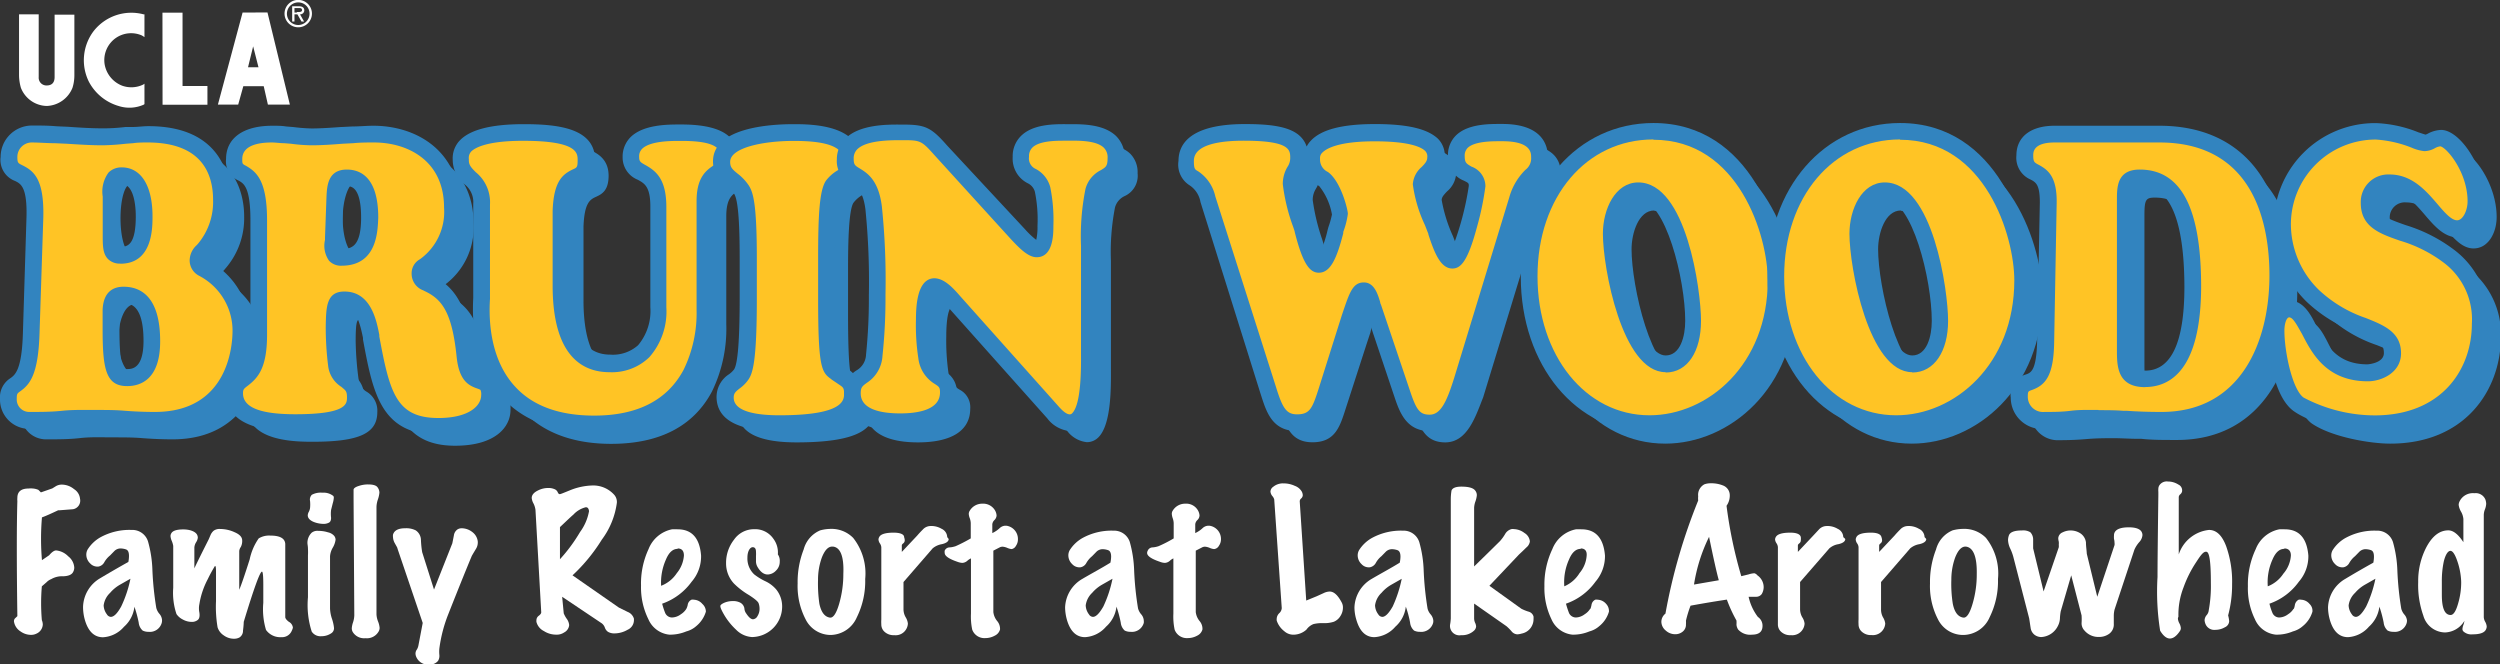 <svg xmlns="http://www.w3.org/2000/svg" viewBox="0 0 238.99 63.5"><rect x="0" y="0" width="238.99" height="63.5" fill="#333333" stroke="none"/><defs><style>.cls-1{fill:#3284bf;}.cls-2{fill:#ffc425;}.cls-3{fill:#fff;}</style></defs><title>logo_mobile</title><g id="Layer_2" data-name="Layer 2"><g id="Layer_1-2" data-name="Layer 1"><path class="cls-1" d="M108.07,14.72c-1.06-1.05-3-1-4.15-1h-.42c-1,0-3,0-4,1a2.34,2.34,0,0,0-.68,1.74A2.26,2.26,0,0,0,100,18.63a1.66,1.66,0,0,1,.86,1,14,14,0,0,1,.26,3.38c0,1.76-.37,1.81-.38,1.81s-.51-.22-1.46-1.23l-7.4-8.11C90.46,13.9,90,13.69,88,13.69h-.21c-1.23,0-3.78,0-5,1.22h0c-1.35-1.22-4-1.22-5.23-1.22S73,13.81,71.29,15c-1-1.3-3.55-1.31-4.52-1.31h-.11c-1.1,0-3.36,0-4.48,1.11a2.19,2.19,0,0,0-.64,1.61,1.89,1.89,0,0,0,1.23,1.87c.69.38,1.41.77,1.41,2.89v9.61a5.39,5.39,0,0,1-1.28,3.9A4,4,0,0,1,60,35.75c-2.8,0-4.22-2.37-4.22-7.06v-7c.08-2.37.66-2.63,1.23-2.89s1.17-.63,1.17-2c0-2.15-1.93-3.07-6.44-3.07-3,0-4.88.46-5.8,1.4a2.09,2.09,0,0,0-.6,1.64v.07a2.7,2.7,0,0,0,1,2A2.55,2.55,0,0,1,47.26,21v9c-.15,2.23,0,6.41,2.78,9.35,1.92,2,4.74,3.08,8.38,3.08,4.64,0,7.88-1.69,9.64-5A13.69,13.69,0,0,0,69.43,31V20.67c0-1.72.57-2.07,1.16-2.45l0,0a3.82,3.82,0,0,0,.73.72,3.78,3.78,0,0,1,.83.86c.29.46.58,1.56.58,6.3v3.8c0,4.24-.19,6.49-.6,7.09a2.89,2.89,0,0,1-.56.54,2.19,2.19,0,0,0-1,1.85c0,1.93,1.88,2.91,5.57,2.91,4.39,0,6.23-.72,7-1.71.68,1.11,2.25,1.71,4.61,1.71,3.24,0,5-1.14,5-3.22a1.88,1.88,0,0,0-1-1.81,2.16,2.16,0,0,1-1.09-1.68,21.71,21.71,0,0,1-.2-3.42c0-2.75.55-2.88.56-2.88.46,0,1.26.93,1.56,1.28L102,41.17a2.72,2.72,0,0,0,1.9,1.1,1.54,1.54,0,0,0,1.11-.47c1.22-1.23,1.2-4.68,1.19-6.54V24.93a22.11,22.11,0,0,1,.39-5.1,1.7,1.7,0,0,1,.93-1.09,2.13,2.13,0,0,0,1.23-2.17A2.51,2.51,0,0,0,108.07,14.72ZM84.8,35.39a2.13,2.13,0,0,1-1,1.74,3.57,3.57,0,0,0-.62.56A3.12,3.12,0,0,0,82.3,37c-.13-.09-.28-.18-.42-.29l-.11-.08c-.39-.28-.7-.5-.7-6.72v-3.8c0-1.94,0-6,.53-6.74a2.86,2.86,0,0,1,.81-.71,4.17,4.17,0,0,0,.37-.26c.14.11.29.2.43.29.63.39,1.29.79,1.53,2.71a67.61,67.61,0,0,1,.34,8.28A51.59,51.59,0,0,1,84.8,35.39Z"/><path class="cls-1" d="M47.7,37.44c-.53-.18-1-.35-1.2-2-.44-4.26-1.43-6.16-3.75-7.23l-.09-.05c-.37-.19-.45-.26-.45-.5s0-.23.25-.39l0,0a6.82,6.82,0,0,0,2.81-5.93c0-5.13-4-7.44-7.91-7.44-.67,0-1.36,0-2,.07l-1,.05h-.07c-1,.07-1.93.14-2.88.14A15.68,15.68,0,0,1,29.6,14L29,13.91c-.42,0-.85-.07-1.29-.07-2.57,0-4,1-4,2.8a1.67,1.67,0,0,0,1,1.73c.6.33,1.34.75,1.34,4.14V33.45c0,2.85-.76,3.43-1.37,3.9A2.79,2.79,0,0,0,24,38a10.39,10.39,0,0,0,1.18-4.9,7.09,7.09,0,0,0-3.65-6.23l-.07,0c-.29-.17-.36-.23-.36-.43s.1-.39.34-.64l.09-.11a7.32,7.32,0,0,0,1.81-5c0-2-.73-6.72-7.48-6.72-.49,0-1,0-1.48.08l-.71,0a18.06,18.06,0,0,1-2.11.15c-1.12,0-2.27-.07-3.39-.15L7,13.91c-.75,0-1.52-.07-2.29-.07a2.59,2.59,0,0,0-2.63,2.57A1.75,1.75,0,0,0,3.24,18.3c.65.33,1.4.69,1.3,3.89L4.2,33.24c-.11,3.73-.82,4.25-1.35,4.62A1.78,1.78,0,0,0,2,39.59,2.4,2.4,0,0,0,4.46,42c1.09,0,2.13,0,3.18-.12s2.08-.07,3.15-.07,1.87,0,2.76.07,1.9.12,2.95.12c3.72,0,6-1.65,7.33-3.85a2,2,0,0,0-.17.86c0,3.22,4.7,3.22,6.25,3.22,4.43,0,6.16-.8,6.16-2.84a2.11,2.11,0,0,0-1-1.93,1.58,1.58,0,0,1-.79-1.2A30.76,30.76,0,0,1,34,32.64c0-2.11.16-2.11.5-2.11,1.28,0,1.78,1.26,2.14,3.15l0,.15c.92,4.91,1.65,8.78,6.86,8.78,3.91,0,5.3-1.83,5.3-3.41C48.87,38,48.34,37.66,47.7,37.44ZM12.52,17.58c.31,0,.58.42.77,1.09,1.59,0,1.71,2.65,1.71,3.46,0,2.35-.53,3.3-1.85,3.3a.49.49,0,0,1-.32-.07,2.44,2.44,0,0,1-.15-1.18.47.47,0,0,1-.16,0c-.58,0-1-1.49-1-3.32S11.94,17.58,12.52,17.58ZM13.8,37.13c-.46,0-.82,0-1-1.4h0c-.82,0-1.48-1.48-1.48-3.31s.66-3.31,1.48-3.31c.42,0,.79.37,1.06,1,.72.09,1.91.65,1.91,4C15.74,37.13,14.28,37.13,13.8,37.13ZM34.3,25.62a.53.53,0,0,1-.33-.08c-.13-.14-.1-.63-.07-1.06v-.15c-.64-.2-1.14-1.67-1.14-3.46s.57-3.47,1.28-3.47c.44,0,.83.6,1.06,1.53.68.12,1.41.74,1.41,3.35C36.52,24.66,35.88,25.62,34.3,25.62Z"/><path class="cls-1" d="M132.76,30.84c-.15-.42-.4-1.61-.89-1.61s-.8,1-1.6,3.45l-1.87,5.8c-.64,2-1,3.41-2.94,3.41-1.72,0-2.18-1.34-2.74-3.11L117,20.56c-.85-2.76-2.08-1.34-2.08-3.68,0-2.65,4.14-2.73,5.55-2.73,4.48,0,5.25.88,5.25,2.46,0,1.15-.7,1.3-.7,2.49a24.82,24.82,0,0,0,1.07,4.38c.15.61.83,3.3,1.53,3.3s1.45-2.77,1.6-3.34a8.28,8.28,0,0,0,.4-1.5c0-.34-.64-2.72-1.57-3.38a2.1,2.1,0,0,1-1.13-1.88c0-.23-.43-2.53,6-2.53,6,0,5.84,1.73,5.84,2.38,0,1.27-1.39,1.61-1.39,2.57a18.78,18.78,0,0,0,1.36,4.26c.21.61.89,3,1.62,3,1,0,2.37-6.52,2.37-7.06,0-1.65-2-.8-2-2.91,0-2.34,3.13-2.23,4.39-2.23s3.56.19,3.56,2.34c0,1.88-1.29,1.38-2.12,4.07l-5.28,17.27c-.64,2.07-1.35,4.06-3.1,4.06-1.53,0-2-1-2.58-2.65Z"/><path class="cls-1" d="M138.16,42.29c-1.81,0-2.39-1.26-2.95-2.92L132.38,31c0-.08-.06-.19-.1-.32s-.28-.93-.45-1A7.24,7.24,0,0,0,131,31.8l-.33,1-2,6.18c-.57,1.77-1,3.3-3.2,3.3s-2.6-1.72-3.12-3.39l-5.71-18.22a2.73,2.73,0,0,0-1.18-1.77c-.56-.38-.92-.73-.92-2s1-3.13,6-3.13c4.17,0,5.65.75,5.65,2.86a2.76,2.76,0,0,1-.39,1.41,2,2,0,0,0-.31,1.08,19.44,19.44,0,0,0,.9,3.75l.16.52c.61,2.47,1.06,2.92,1.16,3s.53-.45,1.15-2.86l.06-.22a7.92,7.92,0,0,0,.37-1.35c0-.34-.64-2.51-1.4-3.05a2.47,2.47,0,0,1-1.3-2.21,1.94,1.94,0,0,1,.54-1.48c.91-1,2.88-1.45,5.84-1.45s4.83.42,5.69,1.28a1.89,1.89,0,0,1,.55,1.46,2.45,2.45,0,0,1-.88,1.79c-.31.33-.51.55-.51.82a14.17,14.17,0,0,0,1.07,3.44c.1.27.2.51.26.68s.06.19.1.31c.63,1.91,1,2.34,1.14,2.41.72-.48,2-6,2-6.65,0-.5-.22-.63-.69-.88a2,2,0,0,1-1.31-2,2.22,2.22,0,0,1,.64-1.63c1-1,2.94-1,4-1h.17c3.27,0,4,1.49,4,2.74a2.5,2.5,0,0,1-.87,2,4.82,4.82,0,0,0-1.27,2.17l-5.27,17.26C141.07,39.78,140.29,42.29,138.16,42.29Zm-6.29-13.46c.7,0,1,.92,1.18,1.59,0,.11.06.21.09.29h0l2.82,8.4c.56,1.61.95,2.37,2.2,2.37,1.43,0,2.08-1.71,2.72-3.78l5.28-17.27A5.54,5.54,0,0,1,147.61,18a1.73,1.73,0,0,0,.65-1.47c0-1.3-1-1.94-3.16-1.94h-.17c-.93,0-2.64,0-3.42.76a1.43,1.43,0,0,0-.4,1.07A1.24,1.24,0,0,0,142,17.7a1.64,1.64,0,0,1,1.13,1.59c0,.08-1.17,7.46-2.77,7.46-.78,0-1.31-1.13-1.91-3,0-.12-.07-.21-.09-.29l-.26-.66A14.12,14.12,0,0,1,137,19.1a2,2,0,0,1,.73-1.37,1.72,1.72,0,0,0,.66-1.2v0a1.12,1.12,0,0,0-.32-.9c-.47-.47-1.74-1-5.12-1s-4.74.66-5.26,1.2a1.08,1.08,0,0,0-.32.87v.06a1.7,1.7,0,0,0,1,1.55c1.1.78,1.75,3.34,1.75,3.71a8,8,0,0,1-.42,1.62l0,.14c-.63,2.47-1.19,3.48-1.94,3.48-.5,0-1.12-.43-1.92-3.61,0-.08-.07-.25-.14-.48a18.82,18.82,0,0,1-.94-4,2.8,2.8,0,0,1,.4-1.46,1.87,1.87,0,0,0,.3-1c0-1.17-.36-2.06-4.85-2.06-2.35,0-5.15.41-5.15,2.33,0,1,.19,1.11.57,1.36a3.55,3.55,0,0,1,1.5,2.2l5.71,18.22c.56,1.81,1,2.83,2.35,2.83s1.83-.84,2.43-2.74l2-6.19c.12-.36.23-.7.32-1C130.83,29.63,131.08,28.83,131.87,28.83Z"/><path class="cls-1" d="M147.68,27.93c0-8.14,5.18-13.89,11.88-13.89,8.47,0,11.72,9.32,11.72,14.27,0,8.25-5.83,13.7-12.09,13.7C152.71,42,147.68,36.1,147.68,27.93Zm10.46-8.18c-1.71,0-2.57,2.23-2.57,4.11,0,3.26,1.84,12.43,5.15,12.43,1.87,0,2.67-2,2.67-4.1C163.39,28.69,161.74,19.75,158.14,19.75Z"/><path class="cls-1" d="M159.19,42.41c-6.79,0-11.91-6.23-11.91-14.48s5.28-14.29,12.28-14.29c9.07,0,12.12,10.07,12.12,14.67C171.68,37.13,165.33,42.41,159.19,42.41Zm.37-28c-6.65,0-11.48,5.67-11.48,13.49s4.77,13.68,11.11,13.68c5.75,0,11.69-5,11.69-13.3C170.88,24,168,14.44,159.56,14.44Zm1.16,22.25c-3.82,0-5.55-9.84-5.55-12.83,0-2.18,1-4.51,3-4.51,4,0,5.65,9.18,5.65,12.84C163.79,34.92,162.59,36.69,160.72,36.69Zm-2.58-16.54c-1.5,0-2.17,2.17-2.17,3.71,0,3.47,1.89,12,4.75,12,1.68,0,2.27-2,2.27-3.7C163,28.69,161.29,20.15,158.14,20.15Z"/><path class="cls-1" d="M171.25,27.93c0-8.14,5.19-13.89,11.88-13.89,8.47,0,11.72,9.32,11.72,14.27,0,8.25-5.83,13.7-12.09,13.7C176.28,42,171.25,36.1,171.25,27.93Zm10.47-8.18c-1.72,0-2.58,2.23-2.58,4.11,0,3.26,1.84,12.43,5.16,12.43,1.87,0,2.67-2,2.67-4.1C187,28.69,185.31,19.75,181.72,19.75Z"/><path class="cls-1" d="M182.76,42.41c-6.79,0-11.91-6.23-11.91-14.48s5.28-14.29,12.28-14.29c9.07,0,12.12,10.07,12.12,14.67C195.25,37.13,188.9,42.41,182.76,42.41Zm.37-28c-6.65,0-11.48,5.67-11.48,13.49s4.78,13.68,11.11,13.68c5.75,0,11.69-5,11.69-13.3C194.45,24,191.6,14.44,183.13,14.44Zm1.16,22.25c-3.82,0-5.55-9.84-5.55-12.83,0-2.18,1-4.51,3-4.51,4,0,5.65,9.18,5.65,12.84C187.37,34.92,186.16,36.69,184.29,36.69Zm-2.57-16.54c-1.51,0-2.18,2.17-2.18,3.71,0,3.47,1.89,12,4.75,12,1.68,0,2.28-2,2.28-3.7C186.57,28.69,184.87,20.15,181.72,20.15Z"/><path class="cls-1" d="M197.28,20.87c.06-4-2.24-2-2.24-4.53,0-1.77,1.78-2,2.85-2h10c8.53,0,11.33,6.59,11.33,13.5,0,7.14-3.35,13.85-11.12,13.85-1.32,0-2.42,0-3.37-.11s-1.78-.08-2.64-.08-1.75,0-2.61.08-1.72.11-2.61.11a2.22,2.22,0,0,1-2.36-2.18c0-2.77,2.42.3,2.51-5.3Zm7.37,14c0,2,.24,2.76,1.9,2.76,3.87,0,4.54-5,4.54-8.78,0-9-2.7-10.4-5.06-10.4-1.29,0-1.38.65-1.38,2.11Z"/><path class="cls-1" d="M208.11,42.06c-1.32,0-2.43,0-3.4-.11l-.3,0c-.83,0-1.55-.06-2.31-.06s-1.66,0-2.59.08-1.73.11-2.63.11a2.6,2.6,0,0,1-2.76-2.59c0-1.31.53-1.61,1.17-1.83s1.29-.46,1.34-3.47l.25-13.31c0-2-.51-2.25-1.09-2.56a1.88,1.88,0,0,1-1.15-2c0-1.55,1.18-2.43,3.25-2.43h10c7.45,0,11.72,5.06,11.72,13.9C219.62,34.39,216.61,42.06,208.11,42.06Zm-6-1c.77,0,1.5,0,2.35.07h.3c1,.07,2.07.11,3.36.11,7.91,0,10.71-7.24,10.71-13.45,0-4.89-1.41-13.1-10.92-13.1h-10c-1.12,0-2.45.28-2.45,1.63,0,.86.27,1,.73,1.25.85.46,1.54,1,1.51,3.28h0l-.25,13.32c-.05,3.29-.92,3.86-1.87,4.2-.44.16-.64.23-.64,1.08a1.83,1.83,0,0,0,2,1.79c.87,0,1.72,0,2.57-.11S201.26,41.07,202.1,41.07Zm4.45-3c-2.14,0-2.3-1.37-2.3-3.16V20.6c0-1.24,0-2.51,1.78-2.51,3.72,0,5.46,3.43,5.46,10.8C211.49,36.48,208.8,38.07,206.55,38.07ZM206,18.89c-.87,0-1,.19-1,1.71V34.91c0,2,.25,2.36,1.5,2.36,2.75,0,4.14-2.82,4.14-8.38C210.69,19.92,208,18.89,206,18.89Z"/><path class="cls-1" d="M219.65,23a8.94,8.94,0,0,1,9-8.94c2,0,4.17,1.11,4.63,1.11s.86-.46,1.51-.46c1,0,3.37,2.84,3.37,6.06,0,1.31-.67,2.61-1.81,2.61-2,0-3.25-4.37-6.44-4.37a1.82,1.82,0,0,0-2,1.91c0,3,4.21,2.23,7.77,5.18a7.59,7.59,0,0,1,2.85,6.37c0,4.49-2.94,9.56-10.1,9.56-2,0-5.49-.65-7.24-1.84-1.47-1-2.18-5.11-2.18-7.06,0-1,.37-2.08,1.29-2.08,2.18,0,1.81,6.1,7.46,6.1.67,0,2.36-.42,2.36-1.88,0-2.76-4.2-2.07-7.61-5.48A9.58,9.58,0,0,1,219.65,23Z"/><path class="cls-1" d="M228.49,42.41c-1.87,0-5.55-.61-7.47-1.91-1.66-1.17-2.35-5.39-2.35-7.39,0-1.51.66-2.48,1.69-2.48s1.61,1,2.22,2.22c.89,1.73,2,3.88,5.24,3.88.39,0,2-.26,2-1.48s-.85-1.55-2.61-2.26a13.32,13.32,0,0,1-4.88-2.94,10,10,0,0,1-3-7.07,9.32,9.32,0,0,1,9.43-9.34,12.16,12.16,0,0,1,3.83.85,6.15,6.15,0,0,0,.81.26,1.42,1.42,0,0,0,.42-.16,2.47,2.47,0,0,1,1.08-.3c1.38,0,3.77,3.19,3.77,6.46,0,1.46-.77,3-2.21,3-1.1,0-1.92-1-2.79-2-1-1.18-2.07-2.4-3.65-2.4a1.44,1.44,0,0,0-1.57,1.51c0,1.39,1,1.79,2.95,2.48a14.14,14.14,0,0,1,4.67,2.4,7.92,7.92,0,0,1,3,6.67C239,37.25,235.71,42.41,228.49,42.41Zm-8.13-11c-.86,0-.89,1.51-.89,1.68,0,2.17.78,5.87,2,6.73,1.7,1.15,5.16,1.77,7,1.77,6.7,0,9.7-4.6,9.7-9.16a7.2,7.2,0,0,0-2.71-6.06,13.27,13.27,0,0,0-4.43-2.25c-1.87-.66-3.48-1.22-3.48-3.24a2.22,2.22,0,0,1,2.37-2.31c1.95,0,3.18,1.42,4.26,2.68.78.91,1.45,1.69,2.18,1.69.89,0,1.41-1.12,1.41-2.21,0-3.11-2.24-5.66-3-5.66a1.72,1.72,0,0,0-.73.22,1.74,1.74,0,0,1-.78.24,4.12,4.12,0,0,1-1.07-.3,11.58,11.58,0,0,0-3.56-.81A8.52,8.52,0,0,0,220.05,23a9.24,9.24,0,0,0,2.8,6.51,12.79,12.79,0,0,0,4.61,2.76c1.68.67,3.12,1.25,3.12,3s-1.86,2.28-2.76,2.28c-3.73,0-5-2.49-5.95-4.31C221.3,32.11,220.92,31.43,220.36,31.43Z"/><path class="cls-2" d="M131.27,29.36c-.16-.42-.4-1.61-.89-1.61s-.8,1-1.6,3.45L126.91,37c-.65,2-1,3.41-3,3.41-1.72,0-2.18-1.34-2.73-3.11l-5.71-18.22c-.86-2.76-2.09-1.35-2.09-3.69,0-2.64,4.15-2.72,5.56-2.72,4.48,0,5.25.88,5.25,2.46,0,1.15-.71,1.3-.71,2.49A23.75,23.75,0,0,0,124.61,22c.15.62.83,3.3,1.53,3.3s1.44-2.76,1.6-3.33a8.28,8.28,0,0,0,.4-1.5c0-.35-.65-2.73-1.57-3.38a2.1,2.1,0,0,1-1.13-1.88c0-.23-.43-2.53,6-2.53,6,0,5.83,1.73,5.83,2.38,0,1.27-1.38,1.61-1.38,2.57a18.92,18.92,0,0,0,1.35,4.26c.22.61.89,3,1.63,3,1,0,2.36-6.52,2.36-7.06,0-1.65-2-.8-2-2.91,0-2.34,3.13-2.23,4.39-2.23s3.56.19,3.56,2.34c0,1.88-1.29,1.38-2.12,4.07l-5.28,17.26c-.65,2.08-1.35,4.07-3.1,4.07-1.54,0-2-1-2.58-2.65Z"/><path class="cls-1" d="M136.67,41.21c-2.24,0-2.88-1.84-3.34-3.19l-2.82-8.4c0-.09-.07-.2-.11-.33a2,2,0,0,0-.07-.25c-.14.38-.3.88-.47,1.4-.09.31-.2.64-.32,1l-2,6.18c-.58,1.84-1.13,3.58-3.58,3.58s-2.95-2-3.49-3.67l-5.71-18.22a2.42,2.42,0,0,0-1-1.57,2.33,2.33,0,0,1-1.1-2.36c0-1.6,1.11-3.52,6.36-3.52,3.16,0,5.3.39,5.89,2.15a2.41,2.41,0,0,1,.41-.57c1-1.06,3-1.58,6.13-1.58s5,.46,6,1.39a2.27,2.27,0,0,1,.66,1.75,2.87,2.87,0,0,1-1,2.07c-.21.21-.4.41-.4.54a14.13,14.13,0,0,0,1,3.29c.11.28.2.52.26.69l.11.32a12.3,12.3,0,0,0,.73,1.87,27.49,27.49,0,0,0,1.6-6c0-.25,0-.28-.47-.51a2.41,2.41,0,0,1-1.52-2.39,2.62,2.62,0,0,1,.75-1.92c1.13-1.12,3.17-1.11,4.27-1.11h.17c3.79,0,4.36,2,4.36,3.14a2.93,2.93,0,0,1-1,2.3,4.26,4.26,0,0,0-1.18,2l-5.28,17.27C139.93,38.53,139.09,41.21,136.67,41.21ZM130.38,27c1,0,1.33,1.13,1.56,1.88,0,.1.05.19.08.26v0l2.83,8.4c.58,1.71.92,2.1,1.82,2.1,1.05,0,1.63-1.23,2.34-3.5l5.27-17.27a5.91,5.91,0,0,1,1.55-2.64,1.36,1.36,0,0,0,.54-1.19c0-.42,0-1.54-2.76-1.54h-.18c-.8,0-2.47,0-3.13.64a1.05,1.05,0,0,0-.28.79c0,.63.17.72.65,1A2,2,0,0,1,142,17.81a27.41,27.41,0,0,1-.82,3.94c-.88,3.27-1.55,3.92-2.34,3.92-1.14,0-1.73-1.54-2.29-3.25,0-.11-.07-.21-.09-.28l-.25-.64a13.25,13.25,0,0,1-1.15-3.88,2.38,2.38,0,0,1,.84-1.65c.35-.36.54-.58.54-.92v0a.74.74,0,0,0-.2-.62c-.34-.34-1.42-.92-4.83-.92s-4.59.67-5,1.08a.69.69,0,0,0-.22.56s0,.07,0,.09a1.3,1.3,0,0,0,.75,1.2l0,0c1.24.88,1.91,3.59,1.91,4a7.65,7.65,0,0,1-.44,1.73l0,.13c-.6,2.33-1.2,3.77-2.33,3.77-.8,0-1.5-.66-2.31-3.9,0-.07-.07-.24-.14-.46a17.94,17.94,0,0,1-1-4.11,3.2,3.2,0,0,1,.45-1.65,1.49,1.49,0,0,0,.26-.84c0-.78,0-1.66-4.45-1.66-2.17,0-4.76.33-4.76,1.92,0,.77.09.83.4,1a3.89,3.89,0,0,1,1.65,2.41L122,37.06c.62,2,1,2.55,2,2.55,1.22,0,1.46-.59,2.06-2.46L128,31c.12-.37.22-.7.32-1C129,28,129.3,27,130.38,27Zm-5.56-10.69c-.07.18-.15.33-.22.47a1.59,1.59,0,0,0-.27.89,19.27,19.27,0,0,0,.89,3.64c.08.25.13.43.16.53a12.44,12.44,0,0,0,.79,2.4,12.49,12.49,0,0,0,.75-2.27l.07-.26a8.59,8.59,0,0,0,.34-1.2,6,6,0,0,0-1.21-2.71A3.12,3.12,0,0,1,124.82,16.26Z"/><path class="cls-2" d="M146.18,26.44c0-8.13,5.19-13.88,11.88-13.88,8.47,0,11.73,9.32,11.73,14.27,0,8.25-5.83,13.7-12.1,13.7C151.22,40.53,146.18,34.62,146.18,26.44Zm10.47-8.17c-1.72,0-2.58,2.23-2.58,4.11,0,3.26,1.84,12.43,5.16,12.43,1.87,0,2.67-2,2.67-4.11C161.9,27.21,160.24,18.27,156.65,18.27Z"/><path class="cls-1" d="M157.69,41.33c-7,0-12.31-6.4-12.31-14.89s5.45-14.68,12.68-14.68c9.37,0,12.53,10.35,12.53,15.07C170.59,35.9,164,41.33,157.69,41.33Zm.37-28c-6.42,0-11.08,5.5-11.08,13.08s4.61,13.29,10.71,13.29c5.56,0,11.3-4.83,11.3-12.9C169,22.61,166.24,13.36,158.06,13.36Zm1.17,22.25c-4.17,0-6-10-6-13.23,0-2.38,1.19-4.91,3.38-4.91,4.6,0,6,10.32,6,13.23S161.34,35.61,159.23,35.61Zm-2.58-16.54c-1.1,0-1.78,1.72-1.78,3.31,0,3.83,2,11.63,4.36,11.63,1.38,0,1.87-1.78,1.87-3.31C161.1,26.72,159.22,19.07,156.65,19.07Z"/><path class="cls-2" d="M169.76,26.44c0-8.13,5.18-13.88,11.88-13.88,8.47,0,11.72,9.32,11.72,14.27,0,8.25-5.83,13.7-12.09,13.7C174.79,40.53,169.76,34.62,169.76,26.44Zm10.46-8.17c-1.72,0-2.58,2.23-2.58,4.11,0,3.26,1.85,12.43,5.16,12.43,1.87,0,2.67-2,2.67-4.11C185.47,27.21,183.81,18.27,180.22,18.27Z"/><path class="cls-1" d="M181.27,41.33c-7,0-12.31-6.4-12.31-14.89s5.45-14.68,12.68-14.68c9.37,0,12.52,10.35,12.52,15.07C194.16,35.9,187.6,41.33,181.27,41.33Zm.37-28c-6.42,0-11.08,5.5-11.08,13.08s4.6,13.29,10.71,13.29c5.55,0,11.29-4.83,11.29-12.9C192.56,22.61,189.81,13.36,181.64,13.36Zm1.16,22.25c-4.16,0-6-10-6-13.23,0-2.38,1.19-4.91,3.38-4.91,4.6,0,6.05,10.32,6.05,13.23S184.91,35.61,182.8,35.61Zm-2.58-16.54c-1.1,0-1.78,1.72-1.78,3.31,0,3.83,2,11.63,4.36,11.63,1.38,0,1.87-1.78,1.87-3.31C184.67,26.72,182.79,19.07,180.22,19.07Z"/><path class="cls-2" d="M195.78,19.38c.07-3.95-2.24-2-2.24-4.52,0-1.77,1.78-2,2.86-2h10c8.53,0,11.32,6.6,11.32,13.51,0,7.14-3.34,13.85-11.11,13.85-1.32,0-2.42,0-3.38-.11S201.46,40,200.6,40s-1.75,0-2.61.08-1.71.11-2.6.11A2.22,2.22,0,0,1,193,38c0-2.76,2.43.31,2.52-5.29Zm7.37,14.05c0,2,.25,2.76,1.9,2.76,3.87,0,4.55-4.95,4.55-8.79,0-9-2.7-10.39-5.07-10.39-1.29,0-1.38.65-1.38,2.11Z"/><path class="cls-1" d="M206.62,41c-1.33,0-2.46,0-3.44-.12h-.3c-.82,0-1.53-.06-2.28-.06s-1.77,0-2.57.07-1.73.12-2.64.12a3,3,0,0,1-3.17-3,2,2,0,0,1,1.44-2.21c.49-.17,1-.36,1.08-3.09L195,19.37c0-1.72-.37-1.93-.87-2.2a2.26,2.26,0,0,1-1.37-2.31c0-1.78,1.37-2.84,3.66-2.84h10c7.7,0,12.12,5.22,12.12,14.31C218.53,33.09,215.41,41,206.62,41Zm-6-1.79c.78,0,1.54,0,2.35.06l.33,0c1,.07,2.05.11,3.34.11,7.6,0,10.31-6.74,10.31-13.05,0-4.75-1.37-12.71-10.52-12.71h-10c-2.06,0-2.06.93-2.06,1.24,0,.62.1.67.53.9.89.48,1.75,1.15,1.71,3.64h0l-.24,13.31c-.05,3.22-.83,4.11-2.15,4.58-.35.12-.37.13-.37.7a1.45,1.45,0,0,0,1.57,1.39c.86,0,1.69,0,2.53-.11S199.7,39.19,200.6,39.19Zm4.45-2.2c-2.7,0-2.7-2.06-2.7-3.56V19.12c0-1.23,0-2.91,2.18-2.91,3.95,0,5.87,3.66,5.87,11.19C210.4,35.33,207.49,37,205.05,37Zm-.52-19.18c-.37,0-.45.06-.45.06a3.64,3.64,0,0,0-.13,1.25V33.43c0,2,.24,2,1.1,2,2.49,0,3.75-2.69,3.75-8C208.8,17.81,205.7,17.81,204.53,17.81Z"/><path class="cls-2" d="M218.16,21.49a8.93,8.93,0,0,1,9-8.93c2,0,4.18,1.11,4.64,1.11s.86-.46,1.5-.46c1.05,0,3.38,2.84,3.38,6.06,0,1.3-.68,2.61-1.81,2.61-2.06,0-3.26-4.38-6.45-4.38a1.82,1.82,0,0,0-2,1.92c0,3,4.2,2.23,7.76,5.18A7.56,7.56,0,0,1,237.1,31c0,4.49-2.95,9.56-10.1,9.56-2,0-5.49-.66-7.24-1.85-1.48-1-2.18-5.1-2.18-7.06,0-1,.37-2.07,1.29-2.07,2.18,0,1.81,6.1,7.45,6.1.68,0,2.37-.42,2.37-1.88,0-2.76-4.21-2.07-7.61-5.48A9.59,9.59,0,0,1,218.16,21.49Z"/><path class="cls-1" d="M227,41.33c-2,0-5.68-.62-7.69-2s-2.53-5.86-2.53-7.73.82-2.87,2.09-2.87,2,1.24,2.57,2.44c.89,1.72,1.89,3.66,4.88,3.66,0,0,1.57-.09,1.57-1.08s-.61-1.19-2.37-1.89a13.62,13.62,0,0,1-5-3,10.39,10.39,0,0,1-3.15-7.36,9.68,9.68,0,0,1,9.82-9.73,12.12,12.12,0,0,1,4,.88c.25.08.56.19.69.22a1.56,1.56,0,0,0,.24-.11,2.87,2.87,0,0,1,1.25-.34c1.75,0,4.18,3.46,4.18,6.86,0,1.65-.92,3.41-2.61,3.41-1.28,0-2.21-1.07-3.1-2.11s-1.94-2.27-3.35-2.27a1,1,0,0,0-1.16,1.12c0,1.08.65,1.4,2.67,2.1A14.79,14.79,0,0,1,234.76,24a8.31,8.31,0,0,1,3.14,7C237.9,36,234.49,41.33,227,41.33Zm-8.13-11c-.31,0-.49.65-.49,1.27,0,2.06.77,5.66,1.84,6.41a14.69,14.69,0,0,0,6.78,1.7c6.42,0,9.3-4.4,9.3-8.76a6.77,6.77,0,0,0-2.57-5.75,13.08,13.08,0,0,0-4.3-2.19c-1.93-.67-3.75-1.31-3.75-3.61a2.63,2.63,0,0,1,2.76-2.72c2.14,0,3.49,1.57,4.57,2.83.68.8,1.33,1.55,1.88,1.55s1-.94,1-1.81c0-2.8-2-5.15-2.6-5.26a1.33,1.33,0,0,0-.53.18,2.16,2.16,0,0,1-1,.28,4.16,4.16,0,0,1-1.21-.33,11.23,11.23,0,0,0-3.43-.78A8.12,8.12,0,0,0,219,21.49a8.81,8.81,0,0,0,2.68,6.23,12.38,12.38,0,0,0,4.48,2.68c1.73.69,3.37,1.35,3.37,3.37,0,1.85-1.85,2.68-3.17,2.68-4,0-5.37-2.73-6.3-4.53C219.62,31.15,219.21,30.35,218.87,30.35Z"/><path class="cls-2" d="M19.55,23.87a1.47,1.47,0,0,0-.55,1c0,.5.34.65.65.84a6.72,6.72,0,0,1,3.43,5.87c0,3.84-2,8.56-8.22,8.56-1,0-2,0-2.92-.11S10.1,40,9.15,40,7,40,6,40.07s-2.09.11-3.16.11a2,2,0,0,1-2-2c0-2.38,2,0,2.18-6.33l.34-11C3.5,15,.86,17.62.86,15a2.17,2.17,0,0,1,2.21-2.15c1.14,0,2.27.08,3.41.12s2.27.15,3.41.15A18.74,18.74,0,0,0,12,12.94c.71,0,1.45-.12,2.15-.12,5.62,0,7.06,3.34,7.06,6.3A6.93,6.93,0,0,1,19.55,23.87Zm-8.93-1.68c0,1.49-.06,2.22.89,2.22,1.84,0,2.27-1.61,2.27-3.72,0-1.73-.46-3.88-2.15-3.88-1.13,0-1,1.16-1,2.27Zm0,9.36c0,4.45.59,4.56,1.54,4.56,1.75,0,2.36-1.49,2.36-3.49,0-2.34-.55-4.41-2.7-4.41-1,0-1.17.61-1.2,1.42Z"/><path class="cls-1" d="M14.86,41c-1.06,0-2,0-3-.12s-1.8-.07-2.73-.07S7,40.83,6,40.86,3.92,41,2.83,41A2.8,2.8,0,0,1,0,38.15a2.16,2.16,0,0,1,1-2c.43-.31,1.09-.77,1.19-4.32l.34-11c.09-2.95-.54-3.26-1.09-3.53A2.15,2.15,0,0,1,.06,15a3,3,0,0,1,3-3c.78,0,1.56,0,2.31.07l1.13.05c1.12.08,2.26.15,3.38.15A17.52,17.52,0,0,0,12,12.14h0l.68,0c.5,0,1-.08,1.51-.08,7.1,0,7.86,5,7.86,7.1a7.78,7.78,0,0,1-1.91,5.31l-.09.1c-.22.24-.24.27-.24.38L20,25l.05,0a7.49,7.49,0,0,1,3.85,6.57C23.88,35.94,21.52,41,14.86,41ZM9.15,39.19c1,0,1.9,0,2.81.08h0c.91.07,1.84.11,2.85.11,7.07,0,7.42-6.46,7.42-7.76a5.92,5.92,0,0,0-3-5.15l-.16-.09a1.65,1.65,0,0,1-.94-1.47,2,2,0,0,1,.67-1.47l.12-.13a6.24,6.24,0,0,0,1.45-4.19c0-2.51-1.08-5.5-6.26-5.5-.45,0-.93,0-1.39.07l-.69.05a22.14,22.14,0,0,1-2.21.15c-1.17,0-2.34-.08-3.47-.15l-1.11-.05c-.74,0-1.5-.07-2.24-.07A1.38,1.38,0,0,0,1.66,15c0,.57.06.59.48.8,1.11.55,2.09,1.34,2,5L3.78,31.84c-.12,4-.94,4.92-1.85,5.57-.29.21-.33.24-.33.74a1.19,1.19,0,0,0,1.23,1.23c1,0,2.07,0,3.1-.11S8.06,39.19,9.15,39.19Zm3-2.28c-2,0-2.34-1.58-2.34-5.36V29.63c.07-1.84,1.13-2.22,2-2.22,1.6,0,3.5.9,3.5,5.21C15.32,36.36,13.34,36.91,12.16,36.91ZM11.82,29c-.29,0-.37,0-.4.65v1.89c0,3.14.32,3.66.42,3.74a1.57,1.57,0,0,0,.32,0c.42,0,1.56,0,1.56-2.69C13.72,29,12.34,29,11.82,29Zm-.31-3.8a1.6,1.6,0,0,1-1.18-.43c-.51-.52-.51-1.28-.51-2.34V18.79a3.07,3.07,0,0,1,.56-2.3A1.74,1.74,0,0,1,11.63,16c1.85,0,2.95,1.75,2.95,4.68C14.58,21.81,14.58,25.21,11.51,25.21Zm0-1.6h0c.71,0,1.47-.22,1.47-2.92,0-.32,0-3.08-1.35-3.08a.32.32,0,0,0-.13,0,4,4,0,0,0-.08,1.14v3.67A7.63,7.63,0,0,0,11.47,23.61Z"/><path class="cls-2" d="M24.74,21.07c0-5.94-2.33-3.49-2.33-5.87,0-2.11,2.39-2.38,3.62-2.38.64,0,1.26.08,1.9.12a14.88,14.88,0,0,0,1.88.15c1,0,2-.07,3-.15s2-.12,3-.12c3.47,0,7.49,1.92,7.49,7,0,2.3-.89,4.52-2.61,5.56-.28.19-.49.31-.49.77s.4.73.77.92c2.15,1,3.1,2.76,3.53,6.9.37,3.57,2.36,1.42,2.36,3.76,0,1.46-1.41,3-4.88,3-4.91,0-5.53-3.53-6.48-8.6-.33-1.76-.86-3.49-2.54-3.49-.68,0-.93.12-.93,2.53a30.34,30.34,0,0,0,.22,3.72C32.45,36.69,34,36.15,34,38c0,1.38-.77,2.42-5.74,2.42-1.47,0-5.83,0-5.83-2.8,0-2,2.3-.61,2.3-5.6Zm7.12,1.69c-.06,1-.21,1.84.8,1.84,2,0,2.64-1.38,2.64-3.76,0-1.88-.37-3.8-2.15-3.8-1.13,0-1.1.89-1.17,2.08Z"/><path class="cls-1" d="M41.93,41.56c-5.53,0-6.28-4-7.23-9.1l0-.15c-.4-2.07-.88-2.84-1.76-2.84h0a8.22,8.22,0,0,0-.11,1.73A29.94,29.94,0,0,0,33,34.81a1.18,1.18,0,0,0,.64.94A2.51,2.51,0,0,1,34.81,38c0,2.67-2.61,3.22-6.54,3.22-1.64,0-6.63,0-6.63-3.6a2.27,2.27,0,0,1,1.08-2c.57-.44,1.22-.94,1.22-3.6V21.07c0-3.17-.63-3.53-1.14-3.81a2,2,0,0,1-1.19-2.06c0-2,1.65-3.18,4.42-3.18.46,0,.9,0,1.32.07l.63.05H28a16.33,16.33,0,0,0,1.78.14c.92,0,1.85-.07,2.84-.14h.07l1-.05c.68,0,1.37-.07,2-.07,4.13,0,8.29,2.42,8.29,7.83a7.19,7.19,0,0,1-3,6.23l0,0-.09.06h0v0l.24.12.1.05c2.42,1.12,3.5,3.17,4,7.53.15,1.45.5,1.57.94,1.72a1.9,1.9,0,0,1,1.43,2.12C47.61,39.65,45.85,41.56,41.93,41.56Zm-9-13.69c2.54,0,3.07,2.8,3.33,4.14l0,.15c1,5.41,1.63,7.8,5.66,7.8,2.82,0,4.08-1.11,4.08-2.2a1,1,0,0,0-.07-.49,1.64,1.64,0,0,0-.28-.12c-.89-.3-1.77-.79-2-3.06-.44-4.28-1.42-5.5-3.07-6.27l-.11-.06a1.69,1.69,0,0,1-1.12-1.58,1.53,1.53,0,0,1,.78-1.39l.1-.07a5.57,5.57,0,0,0,2.22-4.87c0-4.6-3.6-6.23-6.69-6.23-.64,0-1.31,0-2,.07l-1,.05h0c-1,.08-2,.15-3,.15a16.31,16.31,0,0,1-1.95-.15l-.64-.05c-.41,0-.8-.07-1.19-.07-1.29,0-2.82.28-2.82,1.58,0,.46,0,.47.37.66,1,.58,2,1.42,2,5.21V32c0,3.18-.87,4.12-1.84,4.87-.38.29-.46.35-.46.73,0,1.35,1.65,2,5,2,4.94,0,4.94-1,4.94-1.62s-.15-.66-.54-1a2.73,2.73,0,0,1-1.26-2,29.47,29.47,0,0,1-.23-3.83C31.18,29.41,31.18,27.87,32.91,27.87Zm-.25-2.47a1.56,1.56,0,0,1-1.22-.47,2.49,2.49,0,0,1-.39-2v-.24l.14-3.85c.05-1.05.12-2.63,1.95-2.63,1.35,0,3,.8,3,4.6C36.1,22,36.1,25.4,32.66,25.4Zm0-1.6h0c.93,0,1.84-.23,1.84-3,0-3-1-3-1.35-3a.55.55,0,0,0-.22,0,3.67,3.67,0,0,0-.14,1.07v.22l-.14,3.91A6.25,6.25,0,0,0,32.62,23.8Z"/><path class="cls-2" d="M63,19.73c0-4.11-2.64-2.53-2.64-4.76,0-2.38,3.56-2.3,4.82-2.3s4.54,0,4.54,2.23-2.3.84-2.3,4.33V29.59c0,1.73,0,10.94-10.59,10.94C44.69,40.53,46,28.86,46,28.4V19.54c.13-2.42-2-2.42-2-4.18,0-.54-.34-2.69,6-2.69,5,0,6,1.15,6,2.65,0,2.76-2.24.19-2.39,4.87v7.06c0,4.57,1.38,7.48,4.63,7.48,4.85,0,4.64-5,4.64-5.45Z"/><path class="cls-1" d="M56.79,41.33c-3.76,0-6.67-1.08-8.67-3.21-2.85-3-3-7.34-2.88-9.63v-9a2.14,2.14,0,0,0-.84-1.88,3,3,0,0,1-1.12-2.26V15.3A2.47,2.47,0,0,1,44,13.38c1-1,3-1.51,6.07-1.51,3.37,0,6.82.41,6.82,3.45a2.14,2.14,0,0,1-1.39,2.34c-.46.21-.93.42-1,2.56v7c0,4.43,1.29,6.68,3.83,6.68A3.61,3.61,0,0,0,61,33a5.08,5.08,0,0,0,1.17-3.63V19.73c0-1.89-.56-2.2-1.21-2.55A2.29,2.29,0,0,1,59.52,15a2.63,2.63,0,0,1,.75-1.88c1.23-1.23,3.61-1.22,4.75-1.22h.12c3.54,0,5.34,1,5.34,3a2.36,2.36,0,0,1-1.32,2.21c-.55.34-1,.61-1,2.12V29.59a14,14,0,0,1-1.42,6.51C65.5,38.48,62.75,41.33,56.79,41.33ZM46.84,19.56V28.4a1.67,1.67,0,0,1,0,.19c-.13,2,0,5.83,2.46,8.43,1.68,1.8,4.2,2.71,7.5,2.71,4.15,0,7-1.48,8.55-4.38a12.38,12.38,0,0,0,1.24-5.74V19.23c0-2.21.85-2.93,1.73-3.48.46-.29.57-.35.57-.85,0-1-1.23-1.43-3.74-1.43H65c-.85,0-2.85,0-3.62.76a1,1,0,0,0-.28.74c0,.47.1.53.6.81,1,.56,2,1.33,2,4v9.6a6.6,6.6,0,0,1-1.63,4.77,5.14,5.14,0,0,1-3.81,1.43c-2.48,0-5.43-1.43-5.43-8.28V20.19c.09-2.92,1-3.55,1.94-4,.38-.17.45-.2.45-.88s0-1.85-5.22-1.85c-3.41,0-4.55.65-4.93,1a.91.91,0,0,0-.25.76v.1c0,.45.21.69.66,1.14A3.7,3.7,0,0,1,46.84,19.56Z"/><path class="cls-2" d="M71.55,24.64c0-4.87-.31-6-.65-6.52C70.2,17,69,16.89,69,15.43c0-2.76,6.26-2.76,6.88-2.76,1.84,0,5.61.08,5.61,2.69,0,1.38-1.16,1.3-1.87,2.3-.58.84-.61,4.3-.61,7v3.8c0,6.83.37,6.68,1,7.14.77.57,1.5.76,1.5,2s-.27,2.88-7,2.88c-1.29,0-5.16,0-5.16-2.49,0-1.23,1-1.42,1.53-2.15.37-.54.68-2,.68-7.33Z"/><path class="cls-1" d="M74.5,41.21c-4,0-6-1.11-6-3.29a2.59,2.59,0,0,1,1.2-2.15,2.27,2.27,0,0,0,.47-.45c.36-.52.54-2.84.54-6.88v-3.8c0-3.59-.17-5.53-.52-6.1a3.6,3.6,0,0,0-.75-.76,2.8,2.8,0,0,1-1.28-2.35c0-3.21,5.37-3.56,7.68-3.56,1.58,0,6.41,0,6.41,3.49A2.37,2.37,0,0,1,81,17.51a2.54,2.54,0,0,0-.72.61c-.46.68-.46,5.08-.46,6.52v3.8c0,6,.3,6.24.54,6.41l.12.09a4.81,4.81,0,0,0,.41.27,2.53,2.53,0,0,1,1.41,2.32C82.29,40.11,80,41.21,74.5,41.21Zm1.38-27.74c-3,0-6.08.67-6.08,2,0,.51.18.69.7,1.12a4.78,4.78,0,0,1,1.08,1.14c.41.65.77,1.66.77,7v3.8c0,6.08-.4,7.18-.82,7.78a3.53,3.53,0,0,1-.79.8c-.45.35-.6.5-.6.9,0,1.4,2.37,1.69,4.36,1.69,6.19,0,6.19-1.46,6.19-2.08s-.13-.61-.69-1l-.49-.33-.08-.07c-.91-.64-1.22-1.19-1.22-7.71v-3.8c0-4.11.12-6.52.75-7.44a3.86,3.86,0,0,1,1.14-1c.49-.33.59-.41.59-.82C80.69,14.07,79.16,13.47,75.88,13.47Z"/><path class="cls-2" d="M97.24,22.34c.37.38,1.35,1.5,1.9,1.5.77,0,.8-1.58.8-2.23a16.68,16.68,0,0,0-.27-3.49c-.43-1.61-2.06-1-2.06-3.11,0-2.45,3.13-2.34,4.42-2.34s4.69-.19,4.69,2.46c0,2.18-1.62,1.38-2.14,3.14a22.64,22.64,0,0,0-.4,5.22v9.94c0,1.72.18,7-1.88,7a2.36,2.36,0,0,1-1.59-1L91.22,28.82c-.43-.5-1.22-1.42-1.87-1.42-.95,0-1,2.5-1,3.3a22,22,0,0,0,.21,3.49c.47,2.46,2.09,1.54,2.09,3.42,0,2.57-3.16,2.8-4.6,2.8s-4.58-.23-4.58-2.72c0-2,1.78-1.23,2.09-3.69a50.13,50.13,0,0,0,.28-5.79,68.34,68.34,0,0,0-.34-8.33c-.49-3.83-2.7-2.34-2.7-4.64,0-2.72,4.14-2.57,5.52-2.57,1.91,0,2.24.15,3.63,1.69Z"/><path class="cls-1" d="M102.3,41.21A3.05,3.05,0,0,1,100.12,40L90.63,29.36a5,5,0,0,0-1.16-1.11,6.16,6.16,0,0,0-.3,2.45,20.7,20.7,0,0,0,.2,3.35,1.78,1.78,0,0,0,.92,1.43,2.25,2.25,0,0,1,1.18,2.13c0,1.08-.52,3.6-5.4,3.6-3.42,0-5.38-1.28-5.38-3.52a2.53,2.53,0,0,1,1.22-2.3,1.81,1.81,0,0,0,.88-1.49,52.81,52.81,0,0,0,.27-5.69A68.64,68.64,0,0,0,82.73,20c-.23-1.74-.78-2.08-1.36-2.43A2.38,2.38,0,0,1,80,15.24a2.79,2.79,0,0,1,.82-2c1.36-1.35,4-1.34,5.3-1.33h.2c2.14,0,2.69.26,4.22,2L98,21.93a7.53,7.53,0,0,0,1.06,1,5.42,5.42,0,0,0,.12-1.32,13.25,13.25,0,0,0-.25-3.28,1.27,1.27,0,0,0-.7-.82A2.63,2.63,0,0,1,96.81,15a2.7,2.7,0,0,1,.79-2c1.14-1.14,3.17-1.13,4.26-1.13h.42c1.22,0,3.24,0,4.42,1.14a2.86,2.86,0,0,1,.82,2.12,2.5,2.5,0,0,1-1.41,2.5,1.37,1.37,0,0,0-.77.87,22.75,22.75,0,0,0-.36,5V33.82c0,2.64-.07,5.57-1.3,6.8A1.89,1.89,0,0,1,102.3,41.21Zm-13-14.61c.94,0,1.77.88,2.48,1.7l9.48,10.62c.26.29.67.69,1,.69a.3.3,0,0,0,.24-.11c.87-.87.85-4.36.84-5.67V23.49a22.9,22.9,0,0,1,.43-5.44,2.83,2.83,0,0,1,1.48-1.79c.46-.28.63-.38.63-1.13a1.29,1.29,0,0,0-.35-1c-.7-.7-2.38-.69-3.28-.68h-.43c-.86,0-2.46,0-3.13.66a1.16,1.16,0,0,0-.32.88,1.1,1.1,0,0,0,.66,1.17,2.77,2.77,0,0,1,1.37,1.73,15.75,15.75,0,0,1,.3,3.7c0,.75,0,3-1.6,3-.77,0-1.55-.76-2.35-1.61l-.14-.15-7.28-8c-1.23-1.38-1.35-1.43-3-1.43h-.21c-1,0-3.27,0-4.16.86a1.21,1.21,0,0,0-.35.91c0,.58.11.65.59.94.71.44,1.78,1.1,2.1,3.6a68.4,68.4,0,0,1,.35,8.43,52.66,52.66,0,0,1-.29,5.9,3.28,3.28,0,0,1-1.5,2.56c-.43.32-.58.43-.58,1,0,1.59,2.06,1.92,3.78,1.92s3.8-.35,3.8-2c0-.48-.08-.54-.47-.8a3.31,3.31,0,0,1-1.6-2.47,20.66,20.66,0,0,1-.23-3.64C87.57,29.58,87.57,26.6,89.35,26.6Z"/><path class="cls-3" d="M7.65,47.68a.83.83,0,0,1-.67,1l-1.29.1c-.06,0-.11,0-.13,0-.7.33-1.21.56-1.55.68a24.43,24.43,0,0,0,0,4.09l.69-.47c.27-.32.5-.47.68-.46a1.86,1.86,0,0,1,1.14.56,1.47,1.47,0,0,1,.58,1.09.87.87,0,0,1-.11.41c-.12.25-.44.39-.94.41a2.06,2.06,0,0,0-1.15.27,1.27,1.27,0,0,0-.45.3L4,56.05a19,19,0,0,0,0,3.23,1.14,1.14,0,0,1,.09.43,1,1,0,0,1-.6.86,1.12,1.12,0,0,1-.53.12,1.72,1.72,0,0,1-1-.33,1.35,1.35,0,0,1-.61-.87.41.41,0,0,1,.07-.36l.24-.23c-.07-5-.07-8.67,0-11a1.67,1.67,0,0,1,0-.31c0-.59.36-.89,1.08-.89a2,2,0,0,1,.41,0,1.66,1.66,0,0,1,.52.13l.24.24L5,46.69l.37-.23A1.14,1.14,0,0,1,6,46.33a1.85,1.85,0,0,1,1.08.43A1.22,1.22,0,0,1,7.65,47.68Z"/><path class="cls-3" d="M15.46,59.55a1.18,1.18,0,0,1-1.27.85,1.21,1.21,0,0,1-.55-.12,1.16,1.16,0,0,1-.38-.76A11.36,11.36,0,0,0,12.85,58a3,3,0,0,1-1,1.92,2.86,2.86,0,0,1-2,1c-.84,0-1.42-.56-1.74-1.67A4.53,4.53,0,0,1,7.94,58a3.28,3.28,0,0,1,1.63-2.72q1.34-.8,2.7-1.56a2.91,2.91,0,0,0,.06-.57c0-.36-.09-.56-.29-.63a1.71,1.71,0,0,0-.49-.09.85.85,0,0,0-.6.23l-.43.44a2.32,2.32,0,0,0-.54.63.8.8,0,0,1-.56.43.94.94,0,0,1-.81-.31,1.15,1.15,0,0,1-.36-.84,1,1,0,0,1,.14-.5,3.47,3.47,0,0,1,1.18-1.13,5.75,5.75,0,0,1,3-.72,1.57,1.57,0,0,1,1.58,1.1,11.34,11.34,0,0,1,.42,2.76,30,30,0,0,0,.37,3.59,1.42,1.42,0,0,0,.29.56,1,1,0,0,1,.26.6A1,1,0,0,1,15.46,59.55Zm-3-4.22-1,.57a3.54,3.54,0,0,0-.93.77,2,2,0,0,0-.62,1.2,1.49,1.49,0,0,0,.31.86.47.47,0,0,0,.37.24c.3,0,.63-.33,1-1A11.53,11.53,0,0,0,12.47,55.33Z"/><path class="cls-3" d="M27.9,60.28a1,1,0,0,1-1,.63,1.67,1.67,0,0,1-1.47-.69,6.87,6.87,0,0,1-.26-2.59v-.91c0-.4,0-.68,0-.84q0-1.2-.12-1.23c-.17-.07-.76,1.53-1.75,4.8,0,0,0,.29-.07.83a.75.75,0,0,1-.34.66,1.06,1.06,0,0,1-.5.12,1.63,1.63,0,0,1-1-.32,1.43,1.43,0,0,1-.59-.77,11.8,11.8,0,0,1-.15-2.51c0-1.82,0-2.69,0-2.62,0-.48,0-.73-.1-.74-.26.43-.49.85-.68,1.25a7.66,7.66,0,0,0-.81,2.4,2,2,0,0,0,0,.81c.05.34,0,.58-.15.7a.88.88,0,0,1-.6.19,1.77,1.77,0,0,1-.84-.23,1.57,1.57,0,0,1-.6-.52,6.38,6.38,0,0,1-.31-2.51v-4a2.07,2.07,0,0,0-.14-.48,1.41,1.41,0,0,1-.12-.46.52.52,0,0,1,.09-.29c.14-.23.52-.35,1.13-.35s1.19.19,1.34.55a.69.69,0,0,1,.05.24,1,1,0,0,1-.17.45,1.12,1.12,0,0,0-.16.48v2c.34-.72.8-1.64,1.36-2.75.07-.15.13-.3.19-.44a1.14,1.14,0,0,1,.29-.4.93.93,0,0,1,.63-.17,3.29,3.29,0,0,1,1.38.31c.47.2.7.45.72.74a1.25,1.25,0,0,1-.13.67.8.8,0,0,0-.15.39l0,3.7q.27-.61,1-2.91a5.42,5.42,0,0,1,.86-2,1.89,1.89,0,0,1,1.11-.27c.92,0,1.39.26,1.43.79,0,1.39,0,3.73,0,7,0,.12.11.27.34.45A.72.72,0,0,1,28,60,1.16,1.16,0,0,1,27.9,60.28Z"/><path class="cls-3" d="M32.08,51.59a2,2,0,0,1-.26.75,1.92,1.92,0,0,0-.27.83v5a3.5,3.5,0,0,0,.19,1,3.89,3.89,0,0,1,.19.86.57.57,0,0,1-.28.52,1.68,1.68,0,0,1-.92.27,1,1,0,0,1-.93-.44,8.29,8.29,0,0,1-.36-3.28c0-.44,0-1.11,0-2s0-1.6,0-2a6,6,0,0,0,0-.63c0-.25-.05-.44-.05-.55a1.34,1.34,0,0,1,.41-1,.88.88,0,0,1,.64-.17,3,3,0,0,1,.92.14,1.08,1.08,0,0,1,.59.34A.62.62,0,0,1,32.08,51.59Zm-.22-4.18a.25.25,0,0,1,.05.17,2.26,2.26,0,0,1-.1.53l-.16.64a3.16,3.16,0,0,0,0,.75c0,.24-.07.4-.22.47a1.08,1.08,0,0,1-.54.11A2.65,2.65,0,0,1,30,49.9c-.39-.16-.58-.38-.58-.64a.79.79,0,0,1,.1-.33,1.16,1.16,0,0,0,.12-.36,3.52,3.52,0,0,0,0-.68.64.64,0,0,1,.17-.59,1.77,1.77,0,0,1,1-.2A1.5,1.5,0,0,1,31.86,47.41Z"/><path class="cls-3" d="M36.2,60.36a1.29,1.29,0,0,1-1.27.65,1.27,1.27,0,0,1-1.2-.58.7.7,0,0,1-.1-.38,2.24,2.24,0,0,1,.12-.56,2.38,2.38,0,0,0,.12-.66L33.8,47.75v-.93c0-.14.19-.27.48-.36a2.71,2.71,0,0,1,.91-.15c.47,0,.76.09.89.26a.86.86,0,0,1,.19.53,2.71,2.71,0,0,1-.14.63,2.51,2.51,0,0,0-.14.71V58.73a2.16,2.16,0,0,0,.15.68,2.07,2.07,0,0,1,.15.61A.67.67,0,0,1,36.2,60.36Z"/><path class="cls-3" d="M45.67,51.73a1.17,1.17,0,0,1-.17.74c-.26.43-.4.67-.41.7-.48,1.15-1.23,3-2.23,5.53A13.72,13.72,0,0,0,42,62a3.08,3.08,0,0,0,0,.6.91.91,0,0,1-.12.57,1,1,0,0,1-.82.36,1.22,1.22,0,0,1-1.27-.74.84.84,0,0,1-.07-.32.67.67,0,0,1,.14-.39A1.21,1.21,0,0,0,40,61.7l.41-2.15L38,52.45c0-.09-.13-.28-.28-.56a1.3,1.3,0,0,1-.15-.54,1,1,0,0,1,0-.24c.12-.41.51-.61,1.17-.61a2,2,0,0,1,1,.2,1.13,1.13,0,0,1,.5.91,9,9,0,0,0,.12,1.18l1.13,3.57,1.75-4.42s.06-.29.15-.76a.82.82,0,0,1,.36-.58.77.77,0,0,1,.4-.1,1.68,1.68,0,0,1,1,.36A1.31,1.31,0,0,1,45.67,51.73Z"/><path class="cls-3" d="M60.6,59.14a1.28,1.28,0,0,1,0,.19,1,1,0,0,1-.6.87,2.49,2.49,0,0,1-1.25.35,1.18,1.18,0,0,1-.63-.15.8.8,0,0,1-.3-.41.88.88,0,0,0-.29-.4l-3.79-2.54.15,1.58a2.61,2.61,0,0,0,.27.5,1.19,1.19,0,0,1,.25.63.88.88,0,0,1-.48.7,1.24,1.24,0,0,1-.74.21A2.16,2.16,0,0,1,52,60.33a1.36,1.36,0,0,1-.72-.88,1.28,1.28,0,0,1,0-.17.53.53,0,0,1,.23-.42c.16-.12.23-.23.23-.33l-.55-9.78a1.92,1.92,0,0,0-.18-.6,1.38,1.38,0,0,1-.18-.54c0-.29.2-.53.59-.72a2.15,2.15,0,0,1,1-.24,1.4,1.4,0,0,1,.56.1.56.56,0,0,1,.33.29c.05.13.12.2.2.2s.36-.12,1-.38a6.12,6.12,0,0,1,2.11-.45,2.69,2.69,0,0,1,2.13.93,1.05,1.05,0,0,1,.22.72,7.54,7.54,0,0,1-1.44,3.53A16.5,16.5,0,0,1,54.73,55l4.43,3.08.85.42A1,1,0,0,1,60.6,59.14ZM56,48.49a2.41,2.41,0,0,0-1.2.72c-.12.09-.54.49-1.27,1.18l0,3.07a15.48,15.48,0,0,0,1.92-2.6,4.78,4.78,0,0,0,.86-2C56.27,48.6,56.18,48.49,56,48.49Z"/><path class="cls-3" d="M67.48,58.47a2.85,2.85,0,0,1-.93,1.39,2.3,2.3,0,0,1-.94.5,4,4,0,0,1-1.63.31,2.45,2.45,0,0,1-2-1.48A6.82,6.82,0,0,1,61.28,56,7.8,7.8,0,0,1,62,52.49a3.06,3.06,0,0,1,2.24-1.89,5.29,5.29,0,0,1,.54,0c1.36,0,2.11.84,2.24,2.51a3.69,3.69,0,0,1-.9,2.5,5.86,5.86,0,0,1-2.82,2.1,7,7,0,0,0,.29.89.72.72,0,0,0,.65.43,1.48,1.48,0,0,0,.85-.31,1.62,1.62,0,0,0,.51-.5s.09-.15.14-.38a.65.65,0,0,1,.36-.51.6.6,0,0,1,.24,0,1.12,1.12,0,0,1,.8.4A1,1,0,0,1,67.48,58.47Zm-2.7-6c-.45,0-.83.33-1.11,1A5.42,5.42,0,0,0,63.2,56a3.14,3.14,0,0,0,1.5-1.21,3,3,0,0,0,.68-1.68C65.38,52.66,65.18,52.43,64.78,52.43Z"/><path class="cls-3" d="M74.77,58a2.92,2.92,0,0,1-2.88,2.9,2.33,2.33,0,0,1-1.53-.71,6.31,6.31,0,0,1-1.12-1.39c-.28-.48-.41-.78-.37-.91s.52-.43,1.18-.43a1.48,1.48,0,0,1,.65.12.77.77,0,0,1,.46.57.89.89,0,0,0,.18.5c.24.36.45.55.65.55a.53.53,0,0,0,.42-.3,1.29,1.29,0,0,0,.2-.72,1.52,1.52,0,0,0-.09-.51c-.06-.17-.37-.43-.93-.79a7.08,7.08,0,0,1-1.44-1.11,2.81,2.81,0,0,1-.74-1.93,3.58,3.58,0,0,1,.76-2.25,2.32,2.32,0,0,1,1.92-1,2.11,2.11,0,0,1,1.84.91A2.19,2.19,0,0,1,74.36,53a1.06,1.06,0,0,1,.18.69,1.16,1.16,0,0,1-.37.87,1.12,1.12,0,0,1-.78.36c-.38,0-.72-.26-1-.77a1.09,1.09,0,0,1-.12-.55c0-.1,0-.25,0-.44a3.44,3.44,0,0,0,0-.4c0-.3-.1-.45-.32-.45s-.5.33-.5,1a2.08,2.08,0,0,0,.65,1.6,5.63,5.63,0,0,0,1.12.68,3.08,3.08,0,0,1,1,.78A2.59,2.59,0,0,1,74.77,58Z"/><path class="cls-3" d="M81.56,51.42a5.48,5.48,0,0,1,1.15,3.93,7.79,7.79,0,0,1-.8,3.66A2.78,2.78,0,0,1,79.4,60.7,2.68,2.68,0,0,1,77,59.18a6.9,6.9,0,0,1-.75-3.4,8.61,8.61,0,0,1,.58-3.26,2.73,2.73,0,0,1,1.58-1.82,3.94,3.94,0,0,1,1-.14A2.9,2.9,0,0,1,81.56,51.42Zm-2,.83c-.38,0-.71.32-1,1.06a6.27,6.27,0,0,0-.36,2.13,13.35,13.35,0,0,0,.13,2.28c.17.8.5,1.24,1,1.32.32.05.62-.39.89-1.32a10.21,10.21,0,0,0,.4-2.87C80.69,53.18,80.33,52.31,79.61,52.25Z"/><path class="cls-3" d="M90.69,51.53c0,.24-.26.4-.65.49a1.84,1.84,0,0,0-.88.4l-2.79,3.22v2.61a1.56,1.56,0,0,0,.21.76,1.42,1.42,0,0,1,.21.6,1.12,1.12,0,0,1-.12.46,1.16,1.16,0,0,1-1.18.65,1.27,1.27,0,0,1-1-.39.94.94,0,0,1-.24-.66,3.15,3.15,0,0,1,0-.44c0-.21,0-.37,0-.5V52.31a.78.78,0,0,0-.14-.37.75.75,0,0,1-.13-.36.49.49,0,0,1,.07-.24c.14-.28.61-.42,1.38-.42.61,0,1,.15,1,.43a1,1,0,0,1,.06.3.36.36,0,0,1-.14.29c-.09.07-.14.13-.14.2l0,.62,1.47-1.56c.17-.2.35-.39.54-.58a1,1,0,0,1,.66-.33,1.91,1.91,0,0,1,1.13.26.9.9,0,0,1,.54.8A1.1,1.1,0,0,1,90.69,51.53Z"/><path class="cls-3" d="M96.71,52.49a1.34,1.34,0,0,1-.43-.12,1.45,1.45,0,0,0-.44-.11.69.69,0,0,0-.24.05l-.64.33v5.87a1.65,1.65,0,0,0,.35.84,1.16,1.16,0,0,1,.29.82.93.93,0,0,1-.51.6,1.88,1.88,0,0,1-.9.23,1.24,1.24,0,0,1-1.25-.81,6.09,6.09,0,0,1-.12-1.53c0-.57,0-1.46,0-2.67,0-1.38,0-2.25,0-2.61a1.3,1.3,0,0,0-.35.23.77.77,0,0,1-.48.2,1.58,1.58,0,0,1-.48-.11q-1.2-.41-1.2-.84a.63.63,0,0,1,0-.22.51.51,0,0,1,.45-.31,2.22,2.22,0,0,0,.6-.12,14.48,14.48,0,0,0,1.44-.74V50a1.6,1.6,0,0,0-.09-.45,1.34,1.34,0,0,1-.1-.42.55.55,0,0,1,.09-.3,1.38,1.38,0,0,1,1.2-.68,1.31,1.31,0,0,1,1.24.68,1.12,1.12,0,0,1,.13.45.67.67,0,0,1-.2.43.65.65,0,0,0-.21.41v.84a2.66,2.66,0,0,0,.69-.46.84.84,0,0,1,.49-.24l.19,0a1.28,1.28,0,0,1,1.08,1.31,1.07,1.07,0,0,1-.19.61A.59.59,0,0,1,96.71,52.49Z"/><path class="cls-3" d="M109.34,59.55a1.18,1.18,0,0,1-1.27.85,1.21,1.21,0,0,1-.55-.12,1.16,1.16,0,0,1-.38-.76,11.36,11.36,0,0,0-.41-1.53,3,3,0,0,1-1,1.92,2.86,2.86,0,0,1-2,1c-.84,0-1.42-.56-1.74-1.67a4.53,4.53,0,0,1-.17-1.17,3.28,3.28,0,0,1,1.63-2.72c.9-.53,1.79-1,2.7-1.56a3,3,0,0,0,.07-.57c0-.36-.1-.56-.3-.63a1.71,1.71,0,0,0-.49-.09.85.85,0,0,0-.6.23l-.43.44a2.32,2.32,0,0,0-.54.63.8.8,0,0,1-.56.43.94.94,0,0,1-.81-.31,1.15,1.15,0,0,1-.36-.84,1,1,0,0,1,.14-.5,3.47,3.47,0,0,1,1.18-1.13,5.76,5.76,0,0,1,3-.72A1.57,1.57,0,0,1,108,51.8a11.34,11.34,0,0,1,.42,2.76,30,30,0,0,0,.37,3.59,1.42,1.42,0,0,0,.29.56,1,1,0,0,1,.26.6A1,1,0,0,1,109.34,59.55Zm-3-4.22-1,.57a3.54,3.54,0,0,0-.93.77,2,2,0,0,0-.62,1.2,1.49,1.49,0,0,0,.31.86.47.47,0,0,0,.38.24c.29,0,.62-.33,1-1A11.53,11.53,0,0,0,106.35,55.33Z"/><path class="cls-3" d="M116.06,52.49a1.34,1.34,0,0,1-.43-.12,1.45,1.45,0,0,0-.44-.11.69.69,0,0,0-.24.05l-.64.33v5.87a1.65,1.65,0,0,0,.35.84,1.16,1.16,0,0,1,.29.82.93.93,0,0,1-.51.6,1.88,1.88,0,0,1-.9.23,1.24,1.24,0,0,1-1.25-.81,6.09,6.09,0,0,1-.12-1.53c0-.57,0-1.46,0-2.67q0-2.07,0-2.61a1.3,1.3,0,0,0-.34.23.77.77,0,0,1-.48.2,1.47,1.47,0,0,1-.48-.11c-.8-.27-1.21-.55-1.21-.84a.49.49,0,0,1,.06-.22.51.51,0,0,1,.44-.31,2.22,2.22,0,0,0,.6-.12,12.53,12.53,0,0,0,1.44-.74V50a1.6,1.6,0,0,0-.09-.45,1.58,1.58,0,0,1-.09-.42.54.54,0,0,1,.08-.3,1.38,1.38,0,0,1,1.2-.68,1.29,1.29,0,0,1,1.24.68,1.12,1.12,0,0,1,.13.45.63.63,0,0,1-.2.43.65.65,0,0,0-.21.41v.84a2.66,2.66,0,0,0,.69-.46.84.84,0,0,1,.5-.24l.19,0a1.28,1.28,0,0,1,1.08,1.31,1.08,1.08,0,0,1-.2.61A.59.59,0,0,1,116.06,52.49Z"/><path class="cls-3" d="M128.28,57.63a1,1,0,0,1,.1.47,1.5,1.5,0,0,1-.26.82,1.31,1.31,0,0,1-.62.52,3,3,0,0,1-1,.13,3.49,3.49,0,0,0-.94.09,1.51,1.51,0,0,0-.67.53,1.86,1.86,0,0,1-1.13.48,1.31,1.31,0,0,1-1-.34,2.11,2.11,0,0,1-.71-1,.89.89,0,0,1,0-.22.79.79,0,0,1,.25-.5.7.7,0,0,0,.23-.48l-.72-10.39a.81.81,0,0,0-.18-.32.8.8,0,0,1-.18-.42.58.58,0,0,1,.26-.46,1.47,1.47,0,0,1,1-.33,2.54,2.54,0,0,1,1.08.24,1.26,1.26,0,0,1,.67.57.88.88,0,0,1,.08.32.45.45,0,0,1-.15.31.35.35,0,0,0-.14.29l.62,9.47,1-.41.66-.3a1.42,1.42,0,0,1,.55-.15C127.51,56.53,127.9,56.9,128.28,57.63Z"/><path class="cls-3" d="M137,59.55a1.18,1.18,0,0,1-1.27.85,1.21,1.21,0,0,1-.55-.12,1.16,1.16,0,0,1-.38-.76,10,10,0,0,0-.41-1.53,3,3,0,0,1-1,1.92,2.86,2.86,0,0,1-2,1c-.84,0-1.41-.56-1.73-1.67a4.17,4.17,0,0,1-.18-1.17,3.28,3.28,0,0,1,1.63-2.72c.9-.53,1.79-1,2.7-1.56a3,3,0,0,0,.07-.57c0-.36-.1-.56-.3-.63a1.71,1.71,0,0,0-.49-.09.85.85,0,0,0-.6.23l-.43.44a2.16,2.16,0,0,0-.53.63.83.83,0,0,1-.57.43.94.94,0,0,1-.81-.31,1.15,1.15,0,0,1-.36-.84,1,1,0,0,1,.14-.5,3.47,3.47,0,0,1,1.18-1.13,5.78,5.78,0,0,1,3-.72,1.57,1.57,0,0,1,1.57,1.1,11.34,11.34,0,0,1,.42,2.76,30,30,0,0,0,.37,3.59,1.34,1.34,0,0,0,.3.56,1.06,1.06,0,0,1,.25.6A1,1,0,0,1,137,59.55Zm-3-4.22-1,.57a3.54,3.54,0,0,0-.93.77,2,2,0,0,0-.62,1.2,1.49,1.49,0,0,0,.31.86.47.47,0,0,0,.38.24c.29,0,.62-.33,1-1A12.07,12.07,0,0,0,134,55.33Z"/><path class="cls-3" d="M146.6,58.94a1.94,1.94,0,0,1,0,.24,1.4,1.4,0,0,1-1.15,1.39,1.61,1.61,0,0,1-.4.07.74.74,0,0,1-.56-.3,4.8,4.8,0,0,0-.48-.48l-3.09-2.16v1.44a1.12,1.12,0,0,0,.09.39.9.9,0,0,1,.1.35.59.59,0,0,1-.19.4,1.67,1.67,0,0,1-1.24.44.9.9,0,0,1-1.06-1,4.3,4.3,0,0,0,.07-.6V47.82a5.16,5.16,0,0,1,.07-.93c.1-.25.42-.37.94-.37.69,0,1.13.12,1.32.37a.71.71,0,0,1,.16.45,2.4,2.4,0,0,1-.13.58,2.07,2.07,0,0,0-.13.62q0,1,0,5.61c.64-.62,1.46-1.42,2.47-2.42a4.24,4.24,0,0,0,.53-.74,1,1,0,0,1,.57-.41.88.88,0,0,1,.24,0,1.75,1.75,0,0,1,1,.37,1.05,1.05,0,0,1,.52.81.9.9,0,0,1-.34.58q-.34.34-.69.66l-2.84,3,3.05,2.19a4,4,0,0,0,.69.28A.66.66,0,0,1,146.6,58.94Z"/><path class="cls-3" d="M153.81,58.47a2.78,2.78,0,0,1-.93,1.39,2.3,2.3,0,0,1-.94.5,4,4,0,0,1-1.63.31,2.45,2.45,0,0,1-2-1.48,6.82,6.82,0,0,1-.67-3.15,7.93,7.93,0,0,1,.76-3.55,3.06,3.06,0,0,1,2.25-1.89,4.91,4.91,0,0,1,.53,0c1.36,0,2.11.84,2.25,2.51a3.76,3.76,0,0,1-.91,2.5,5.81,5.81,0,0,1-2.82,2.1,9.28,9.28,0,0,0,.29.89.73.73,0,0,0,.66.43,1.48,1.48,0,0,0,.84-.31,1.62,1.62,0,0,0,.51-.5c.05,0,.09-.15.14-.38a.65.65,0,0,1,.36-.51.6.6,0,0,1,.24,0,1.12,1.12,0,0,1,.8.4A1,1,0,0,1,153.81,58.47Zm-2.7-6c-.45,0-.83.33-1.11,1a5.29,5.29,0,0,0-.46,2.58A3.17,3.17,0,0,0,151,54.78a2.9,2.9,0,0,0,.68-1.68C151.71,52.66,151.51,52.43,151.11,52.43Z"/><path class="cls-3" d="M168.42,56.78a.65.65,0,0,1-.53.27l-.73,0a4.91,4.91,0,0,0,.89,1.93,1,1,0,0,1,.44.85c0,.56-.34.84-1,.84a1.54,1.54,0,0,1-1.33-.49,1,1,0,0,1-.16-.47,2.68,2.68,0,0,0,0-.39,13.69,13.69,0,0,1-.92-2c-.94.14-2.1.33-3.47.58a10.81,10.81,0,0,0-.44,1.44,2,2,0,0,1,0,.33.84.84,0,0,1-.31.71,1.11,1.11,0,0,1-.74.25,1.34,1.34,0,0,1-.89-.36,1.1,1.1,0,0,1-.41-.84,1,1,0,0,1,.39-.77,54.16,54.16,0,0,1,3.13-10.81,2,2,0,0,1,0-.41,1.14,1.14,0,0,1,.59-1.14,1.72,1.72,0,0,1,.61-.1,3,3,0,0,1,1.2.22,1,1,0,0,1,.62.93,1.68,1.68,0,0,1-.31,1,42.62,42.62,0,0,0,1.41,6.73l.7-.17a2.26,2.26,0,0,1,.55-.11A.57.57,0,0,1,168,55a1.38,1.38,0,0,1,.6,1.13A1.33,1.33,0,0,1,168.42,56.78Zm-4.11-1.31c-.2-.72-.51-2.1-.93-4.15a15.83,15.83,0,0,0-1.44,4.56Z"/><path class="cls-3" d="M176.4,51.53c0,.24-.26.4-.65.49a1.74,1.74,0,0,0-.87.4l-2.8,3.22v2.61a1.56,1.56,0,0,0,.21.76,1.34,1.34,0,0,1,.22.6,1.12,1.12,0,0,1-.12.46,1.18,1.18,0,0,1-1.19.65,1.25,1.25,0,0,1-1-.39.94.94,0,0,1-.24-.66c0-.09,0-.24,0-.44s0-.37,0-.5V52.31a.75.75,0,0,0-.13-.37.79.79,0,0,1-.14-.36.49.49,0,0,1,.07-.24c.15-.28.61-.42,1.39-.42.6,0,.95.15,1,.43a1.33,1.33,0,0,1,0,.3.36.36,0,0,1-.14.29c-.09.07-.14.13-.14.2l0,.62,1.47-1.56.54-.58a1,1,0,0,1,.67-.33,1.89,1.89,0,0,1,1.12.26.9.9,0,0,1,.54.8A1.1,1.1,0,0,1,176.4,51.53Z"/><path class="cls-3" d="M184.14,51.53c0,.24-.26.4-.65.49a1.84,1.84,0,0,0-.88.4l-2.79,3.22v2.61A1.56,1.56,0,0,0,180,59a1.47,1.47,0,0,1,.22.6,1.12,1.12,0,0,1-.12.46,1.18,1.18,0,0,1-1.19.65,1.27,1.27,0,0,1-1-.39.94.94,0,0,1-.24-.66,3.15,3.15,0,0,1,0-.44c0-.21,0-.37,0-.5V52.31a.69.69,0,0,0-.14-.37.75.75,0,0,1-.13-.36.49.49,0,0,1,.07-.24c.14-.28.61-.42,1.39-.42.6,0,.94.15,1,.43a1,1,0,0,1,.06.3.36.36,0,0,1-.14.29c-.09.07-.14.13-.14.2l0,.62,1.47-1.56c.17-.2.35-.39.54-.58a1,1,0,0,1,.66-.33,1.91,1.91,0,0,1,1.13.26.9.9,0,0,1,.54.8A1.1,1.1,0,0,1,184.14,51.53Z"/><path class="cls-3" d="M189.85,51.42A5.48,5.48,0,0,1,191,55.35a7.79,7.79,0,0,1-.8,3.66,2.78,2.78,0,0,1-2.51,1.69,2.68,2.68,0,0,1-2.44-1.52,6.9,6.9,0,0,1-.75-3.4,8.61,8.61,0,0,1,.58-3.26,2.73,2.73,0,0,1,1.58-1.82,3.94,3.94,0,0,1,1-.14A2.9,2.9,0,0,1,189.85,51.42Zm-1.95.83c-.38,0-.71.32-1,1.06a6.27,6.27,0,0,0-.36,2.13,12.14,12.14,0,0,0,.14,2.28q.24,1.2,1,1.32c.32.05.62-.39.89-1.32a9.86,9.86,0,0,0,.4-2.87C189,53.18,188.62,52.31,187.9,52.25Z"/><path class="cls-3" d="M204.76,50.91a.62.62,0,0,1,.05.25,1.13,1.13,0,0,1-.31.67,2.78,2.78,0,0,0-.46.72l-1.89,5.7a2.46,2.46,0,0,0-.08.65v.38c0,.16,0,.28,0,.36a1.09,1.09,0,0,1-.43.94,1.63,1.63,0,0,1-1,.31,1.74,1.74,0,0,1-1.37-.61,1,1,0,0,1-.28-.71,5.38,5.38,0,0,0,0-.74L198,55l-1,3.43a4.52,4.52,0,0,0-.08.72,1.72,1.72,0,0,1-.19.68,1.89,1.89,0,0,1-1.6,1.07,1.09,1.09,0,0,1-.6-.19,1,1,0,0,1-.41-.69c-.05-.31-.09-.61-.14-.91l-1.51-5.86a4.65,4.65,0,0,0-.31-.83,2.12,2.12,0,0,1-.2-.79,1.36,1.36,0,0,1,.08-.44c.11-.32.52-.48,1.24-.48a1.31,1.31,0,0,1,.81.17,1,1,0,0,1,.27.72c0,.5,0,.78,0,.82l1,4.12,1.45-4.22a1,1,0,0,0,0-.24,1.37,1.37,0,0,0,0-.3,1.53,1.53,0,0,1-.05-.3.65.65,0,0,1,.42-.59,1.72,1.72,0,0,1,1.69.09,1.22,1.22,0,0,1,.54.88c0,.36.06.72.08,1.08l1,4.11,1.65-4.94a.78.78,0,0,0,0-.22,1.51,1.51,0,0,0-.05-.37,2.06,2.06,0,0,1,0-.35.59.59,0,0,1,.07-.29c.17-.31.62-.47,1.35-.47S204.64,50.6,204.76,50.91Z"/><path class="cls-3" d="M213,58.83a3,3,0,0,1,.1.55.67.67,0,0,1-.42.59,1.78,1.78,0,0,1-.9.24.9.9,0,0,1-.94-.55,1.08,1.08,0,0,1-.09-.38.82.82,0,0,1,.2-.48.82.82,0,0,0,.2-.48,12.78,12.78,0,0,0,.2-2.57c0-2-.13-2.94-.41-3s-.54.29-1,1a11.17,11.17,0,0,0-1.21,2.42,7.16,7.16,0,0,0-.48,2.78.49.49,0,0,0-.05.2,1.13,1.13,0,0,0,.14.44,1.17,1.17,0,0,1,.14.45.52.52,0,0,1-.12.33c-.31.45-.62.67-.93.67s-.63-.25-.93-.75a23.9,23.9,0,0,1-.25-5.13q0-1.73.08-7.81c0-.07,0-.18,0-.32a2.19,2.19,0,0,1,0-.33.63.63,0,0,1,.1-.31.84.84,0,0,1,.81-.36,1.85,1.85,0,0,1,1,.29.61.61,0,0,1,.35.69.51.51,0,0,1-.16.24.38.38,0,0,0-.15.27V53a3.42,3.42,0,0,1,2.89-2.34c.68,0,1.23.47,1.64,1.55a10.07,10.07,0,0,1,.57,3.62A11.27,11.27,0,0,1,213,58.83Z"/><path class="cls-3" d="M221.06,58.47a2.78,2.78,0,0,1-.93,1.39,2.3,2.3,0,0,1-.94.5,3.94,3.94,0,0,1-1.63.31,2.44,2.44,0,0,1-2-1.48,6.7,6.7,0,0,1-.67-3.15,7.93,7.93,0,0,1,.75-3.55,3.06,3.06,0,0,1,2.25-1.89,4.91,4.91,0,0,1,.53,0c1.36,0,2.11.84,2.25,2.51a3.71,3.71,0,0,1-.91,2.5,5.79,5.79,0,0,1-2.81,2.1,5.66,5.66,0,0,0,.29.89.71.71,0,0,0,.65.43,1.48,1.48,0,0,0,.84-.31,1.62,1.62,0,0,0,.51-.5c.05,0,.1-.15.14-.38a.7.7,0,0,1,.36-.51.6.6,0,0,1,.24,0,1.1,1.1,0,0,1,.8.4A.9.9,0,0,1,221.06,58.47Zm-2.69-6c-.46,0-.83.33-1.12,1a5.29,5.29,0,0,0-.46,2.58,3.13,3.13,0,0,0,1.49-1.21A2.93,2.93,0,0,0,219,53.1C219,52.66,218.77,52.43,218.37,52.43Z"/><path class="cls-3" d="M230.07,59.55a1.18,1.18,0,0,1-1.27.85,1.21,1.21,0,0,1-.55-.12,1.16,1.16,0,0,1-.38-.76,11.36,11.36,0,0,0-.41-1.53,3.06,3.06,0,0,1-1,1.92,2.86,2.86,0,0,1-2,1c-.84,0-1.42-.56-1.74-1.67a4.53,4.53,0,0,1-.17-1.17,3.28,3.28,0,0,1,1.63-2.72q1.33-.8,2.7-1.56a2.91,2.91,0,0,0,.06-.57c0-.36-.09-.56-.29-.63a1.71,1.71,0,0,0-.49-.09.85.85,0,0,0-.6.23l-.43.44a2.32,2.32,0,0,0-.54.63.8.8,0,0,1-.56.43.94.94,0,0,1-.81-.31,1.15,1.15,0,0,1-.36-.84,1,1,0,0,1,.14-.5,3.47,3.47,0,0,1,1.18-1.13,5.75,5.75,0,0,1,3-.72,1.57,1.57,0,0,1,1.58,1.1,11.34,11.34,0,0,1,.42,2.76,30,30,0,0,0,.37,3.59,1.42,1.42,0,0,0,.29.56,1,1,0,0,1,.26.6A1,1,0,0,1,230.07,59.55Zm-3-4.22-1,.57a3.54,3.54,0,0,0-.93.77,2,2,0,0,0-.62,1.2,1.49,1.49,0,0,0,.31.86.47.47,0,0,0,.37.24c.3,0,.62-.33,1-1A11.53,11.53,0,0,0,227.08,55.33Z"/><path class="cls-3" d="M237.65,60.17c-.14.31-.56.47-1.27.47a1.12,1.12,0,0,1-.89-.28.32.32,0,0,1-.09-.24,1.31,1.31,0,0,1,.09-.38,1.84,1.84,0,0,0,.1-.39,2.25,2.25,0,0,1-1.85,1.11,2.19,2.19,0,0,1-2.08-1.61,8.73,8.73,0,0,1-.49-3.21,7,7,0,0,1,.77-3.31c.57-1.08,1.27-1.63,2.11-1.63.47,0,.95.38,1.44,1.13V49.62a1.72,1.72,0,0,0-.22-.7,1.68,1.68,0,0,1-.23-.65.76.76,0,0,1,.09-.35,1.41,1.41,0,0,1,1.41-.77,1,1,0,0,1,1.06.62,1.46,1.46,0,0,1,.07.39,1.74,1.74,0,0,1-.11.51,1.56,1.56,0,0,0-.12.54V59a1,1,0,0,0,.14.45,1.09,1.09,0,0,1,.14.44A.65.65,0,0,1,237.65,60.17Zm-2.37-4.53a6.71,6.71,0,0,0-.32-1.85c-.24-.75-.48-1.13-.71-1.13s-.47.35-.63,1a8.86,8.86,0,0,0-.19,1.94c0,.13,0,.33,0,.62v.64c0,1.29.28,1.93.84,1.93q.41,0,.72-1.11A7.09,7.09,0,0,0,235.28,55.64Z"/><path class="cls-3" d="M11.09,3.62a2.57,2.57,0,0,1,2.45-.24,2.21,2.21,0,0,1,.27.17V1.37l-.09,0A4.57,4.57,0,0,0,8.93,3,4.62,4.62,0,0,0,8.49,7.8a4.69,4.69,0,0,0,2.84,2.33A3.36,3.36,0,0,0,13.75,10l.06-.05V8l-.11.08a2.61,2.61,0,0,1-2,.12A2.68,2.68,0,0,1,10,6.13,2.58,2.58,0,0,1,11.09,3.62Z"/><polygon class="cls-3" points="17.45 1.21 15.53 1.21 15.54 10.01 19.83 10.01 19.83 8.22 17.45 8.22 17.45 1.21"/><path class="cls-3" d="M25.57,1.19,27.71,10h-2.1l-.4-1.76H23.26L22.77,10H20.83L23.19,1.2ZM23.71,6.43h1l-.51-2"/><path class="cls-3" d="M5.22,7.37c0,.46-.2.8-.76.8a.74.74,0,0,1-.76-.8v-6H1.82V7.21A4.57,4.57,0,0,0,2,8.4a2.72,2.72,0,0,0,2.47,1.73A2.76,2.76,0,0,0,6.93,8.39a4,4,0,0,0,.18-1.18V1.4H5.22Z"/><path class="cls-3" d="M28.51,2.61A1.31,1.31,0,1,1,29.82,1.3,1.31,1.31,0,0,1,28.51,2.61Zm0-2.38A1.08,1.08,0,1,0,29.59,1.3,1.07,1.07,0,0,0,28.51.23Z"/><path class="cls-3" d="M29.09,1c0-.32-.25-.4-.52-.4h-.64V2.06h.22V1.37h.28l.39.69h.25l-.39-.69A.39.39,0,0,0,29.09,1Zm-.71.2h-.23V.77h.38c.18,0,.34,0,.34.2S28.59,1.15,28.38,1.15Z"/></g></g></svg>
